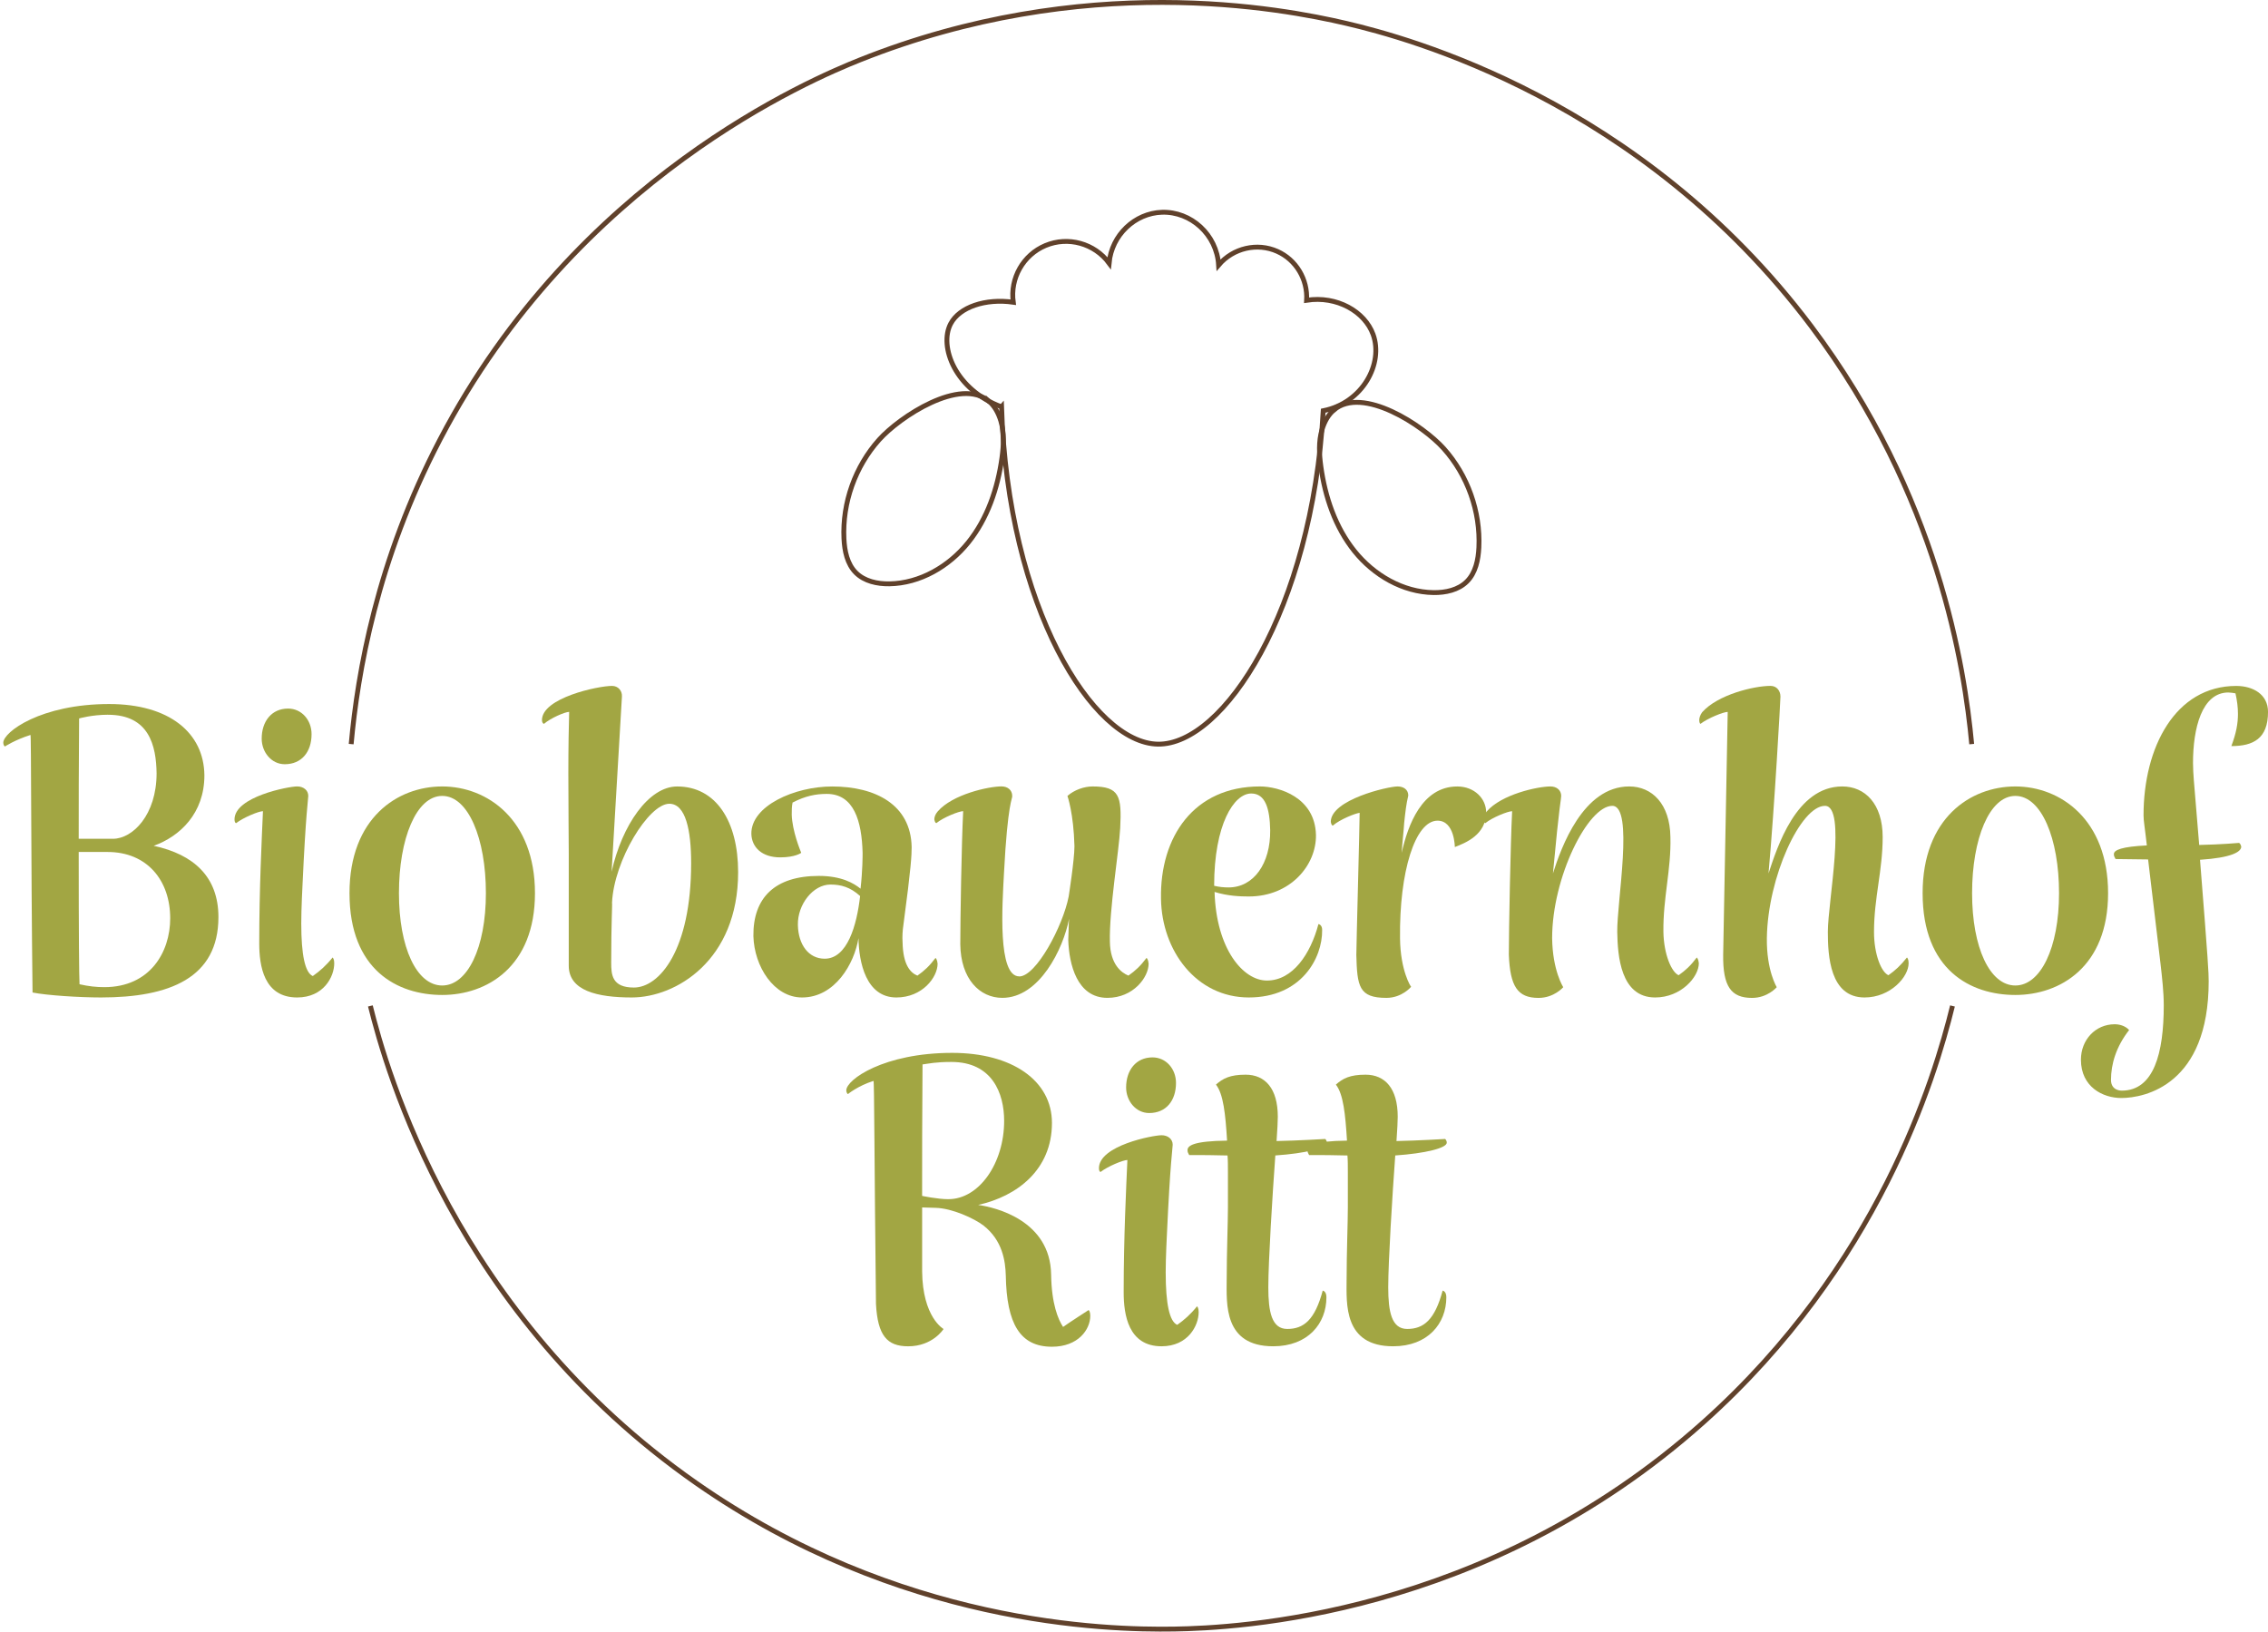 <?xml version="1.0" encoding="UTF-8"?>
<svg id="Ebene_1" xmlns="http://www.w3.org/2000/svg" viewBox="0 0 934.51 672.29">
    <defs>
        <style>
            .cls-1 {
            fill: none;
            stroke: #60412b;
            stroke-miterlimit: 10;
            stroke-width: 2px;
            }

            .cls-2 {
            fill: #a2a643;
            }
        </style>
    </defs>
    <path class="cls-1" d="M144.7,306.61c2.64-29.22,10.54-75.61,36.64-125.57C237.56,73.43,334.75,32.5,354.36,24.68c92.2-36.77,173.33-21.38,200.56-15,24.71,5.79,121.11,31.34,191.41,124.79,52.4,69.66,63.22,141.05,66.09,172.14"/>
    <path class="cls-1" d="M152.61,414.5c6.57,26.51,34.8,127.1,134.16,196.54,83.61,58.43,168.74,60.67,197.13,60.21,24.82-.4,128.01-4.84,217.91-85.15,72.17-64.47,95.37-141.74,102.69-171.59"/>
    <g>
        <path class="cls-1" d="M412.68,167.63c2.53,82.56,37.62,138.64,64.46,139,26.85.35,63.44-54.82,68.09-137.38,16.38-3.27,24.87-19.54,20.55-31.43-3.43-9.45-14.92-16.05-27.4-14.1.5-8.64-4.35-16.69-12.09-20.14-8.26-3.69-18.17-1.42-24.17,5.64-.76-12.56-11.4-22.16-23.37-21.76-11.13.38-20.67,9.33-21.76,20.95-6.03-8.14-16.89-11.14-26.19-7.25-9.17,3.83-14.67,13.47-13.3,23.37-11.43-1.64-22.15,1.97-25.78,8.86-4.94,9.36,1.87,27.28,20.95,34.25Z"/>
        <path class="cls-1" d="M407.53,165.37c-11.81-10.18-36.85,6.39-45.32,15.85-9.85,11.01-15.16,25.96-14.47,40.71.24,5.08,1.33,10.47,4.93,14.07,3.52,3.51,8.8,4.64,13.77,4.57,12.65-.18,24.61-7.19,32.54-17.06,7.92-9.86,12.12-22.31,13.86-34.84.7-5.08,1.01-10.35-.47-15.26-1.1-3.63-2.76-6.26-4.84-8.05Z"/>
        <path class="cls-1" d="M549.57,168.98c11.81-10.18,36.85,6.39,45.32,15.85,9.85,11.01,15.16,25.96,14.47,40.71-.24,5.08-1.33,10.47-4.93,14.07-3.52,3.51-8.8,4.64-13.77,4.57-12.65-.18-24.61-7.19-32.54-17.06s-12.12-22.31-13.86-34.84c-.7-5.08-1.01-10.35.47-15.26,1.1-3.63,2.76-6.26,4.84-8.05Z"/>
    </g>
    <g>
        <path class="cls-2" d="M63.34,348.52c16.47,3.57,26.66,12.74,26.66,29.38,0,25.13-20.21,33.11-48.4,33.11-8.83,0-22.25-.85-28.19-2.04-.68-58.25-.51-106.13-.85-106.13-6.45,2.04-10.53,4.75-10.53,4.75-.17,0-.68-.68-.68-1.53,0-4.42,15.45-15.96,43.64-15.96,24.79,0,39.06,11.89,39.23,29.38,0,15.62-10.02,25.13-20.89,29.04ZM44.49,294.51c-6.62,0-11.89,1.53-11.89,1.53-.17,20.55-.17,34.98-.17,49.59h14.09c8.15,0,18-9.85,18-27-.17-11.38-3.06-24.11-20.04-24.11ZM32.77,405.57c3.74.85,6.96,1.19,10.19,1.19,18.85,0,27.17-14.43,27.17-28.36,0-15.62-9.51-27.34-25.81-27.34h-11.89c0,34.47.17,51.62.34,54.51Z"/>
        <path class="cls-2" d="M124.14,380.78c0,12.57,1.53,20.04,4.75,21.4,2.89-2.04,5.43-4.25,8.15-7.64.17.17.68.68.68,2.38,0,5.6-4.42,14.09-15.28,14.09-13.75,0-15.62-13.08-15.62-22.25,0-22.59,1.02-42.79,1.53-54.51-1.7,0-7.98,2.55-11.04,4.92-.34,0-.68-.51-.68-1.53,0-9.34,22.25-13.59,25.81-13.59,2.55,0,4.58,1.53,4.58,3.91,0,1.19-1.02,7.13-2.38,36.85,0,0-.51,9.51-.51,15.96ZM128.38,302.5c0,7.3-4.08,12.4-11.04,12.4-5.6,0-9.51-5.09-9.51-10.53,0-7.13,4.08-12.4,10.87-12.4,5.6,0,9.68,4.75,9.68,10.53Z"/>
        <path class="cls-2" d="M144.01,368.04c0-30.91,19.7-43.98,38.21-43.98s38.21,13.59,38.21,43.98-19.87,41.94-38.21,41.94-38.21-10.19-38.21-41.94ZM182.21,406.08c10.36,0,18-15.45,18-38.04s-7.3-40.08-18-40.08-17.83,17.66-17.83,40.08,7.3,38.04,17.83,38.04Z"/>
        <path class="cls-2" d="M260.33,411.01c-14.09,0-25.98-2.72-25.98-13.08v-46.19c0-4.92-.17-19.7-.17-33.11,0-10.36.17-20.04.34-25.3-1.7,0-7.64,2.55-10.36,4.92-.34,0-.85-.51-.85-1.53,0-9.17,23.09-14.09,28.87-14.09,2.55,0,4.25,2.04,4.08,4.42l-4.25,72.17c4.25-19.19,15.28-35.15,27-35.15,15.96,0,25.13,14.26,25.13,35.32,0,36.34-25.64,51.62-43.81,51.62ZM275.78,331.19c-8.49,0-22.76,23.26-23.6,40.75.17,1.19-.34,7.47-.34,24.79,0,4.92.34,10.19,9.34,10.19,10.53,0,23.6-15.45,23.6-51.28,0-13.42-2.21-24.45-9-24.45Z"/>
        <path class="cls-2" d="M354.58,366.18c.85-7.47.85-13.58.85-14.77-.34-13.08-3.57-24.28-14.77-24.28-4.58,0-8.83.85-14.09,3.57-.34,1.7-.34,3.23-.34,4.92.17,6.79,3.57,14.94,3.91,15.79,0,0-2.38,1.87-8.66,1.87-7.47,0-11.72-4.08-11.89-9.68-.17-11.55,17.83-19.53,33.28-19.53,17.83,0,32.44,7.47,32.77,24.96,0,3.23-.17,7.98-3.4,32.1-.34,2.21-.51,4.92-.34,7.13.17,9.34,3.23,12.57,6.11,13.75,2.89-2.04,4.92-3.91,7.47-7.3.17.17.68.68.85,2.38,0,5.6-6.28,13.92-16.98,13.92-12.57,0-15.45-14.6-15.62-24.45-1.7,10.53-9.68,24.45-23.26,24.45-11.55,0-19.7-12.74-20.04-25.3-.17-15.79,8.83-24.79,27-24.79,9.34,0,14.43,3.06,17.15,5.26ZM354.41,369.23c-4.08-3.74-7.98-4.75-12.23-4.75-7.13,0-13.58,8.15-13.42,16.64.17,8.15,4.42,13.92,11.04,13.92,9.34,0,13.25-13.76,14.6-25.81Z"/>
        <path class="cls-2" d="M419.96,402.35c6.96,0,18-20.72,20.38-32.94,0,0,2.38-15.11,2.38-20.72-.34-13.58-2.89-20.72-2.89-20.72,2.89-2.55,6.96-3.91,10.36-3.91,11.04,0,12.06,3.91,11.38,17.15-.51,9.51-4.58,33.79-4.25,46.87.17,9.34,4.75,12.74,7.64,13.92,2.89-2.04,4.92-3.91,7.47-7.3.17.17.68.68.85,2.38,0,5.6-6.28,14.09-16.98,14.09-12.57,0-15.79-13.92-16.13-23.77.17-7.13.34-8.83.34-8.83-2.38,12.4-12.23,32.6-27.51,32.6-9.34,0-17.15-7.81-17.32-22.08,0-9.51.51-41.77,1.19-54.85-1.7,0-8.15,2.55-11.04,4.92-.34,0-.68-.51-.85-1.53,0-.85.34-2.04,1.36-3.23,6.11-7.13,21.06-10.36,26.32-10.36,2.55,0,4.42,1.53,4.42,3.91.17,1.19-1.87,2.38-3.4,31.92-.68,12.91-2.72,42.45,6.28,42.45Z"/>
        <path class="cls-2" d="M500.45,367.53c.68,23.43,11.72,36.51,21.57,36.51,10.7,0,18-11.04,21.23-23.26,0,0,1.53.17,1.53,2.38.17,11.72-8.66,27.85-30.23,27.85s-35.83-19.19-36.17-40.59c-.51-25.64,13.59-46.36,40.76-46.36,7.81,0,22.75,4.42,23.09,20.04.17,12.4-10.53,25.3-27.68,25.3-3.4,0-8.66-.17-14.09-1.87ZM500.28,364.99c2.04.51,4.08.68,5.94.68,10.36,0,17.32-9.85,17.15-23.6-.17-8.66-1.87-15.11-7.81-15.11-7.13,0-15.28,12.74-15.28,38.04Z"/>
        <path class="cls-2" d="M558.87,393.35c0-3.74,1.36-53.32,1.36-58.42-1.7.17-8.15,2.72-11.04,5.26-.34,0-.68-.51-.85-1.53,0-9.17,23.6-14.6,27.51-14.6,2.55,0,4.42,1.36,4.42,3.74-.85,3.57-1.19,6.62-1.7,11.38-.17,3.06-.68,7.13-1.02,12.23,2.55-11.38,8.32-27.34,22.92-27.34,6.96,0,11.89,4.92,11.89,10.7,0,9.17-8.49,12.57-12.91,14.26,0,.17,0-10.87-7.13-10.87-9.17,0-15.79,20.89-15.45,48.57.17,13.25,4.42,19.87,4.58,19.87,0,0-3.74,4.58-10.19,4.58-11.38,0-12.06-4.75-12.4-17.83Z"/>
        <path class="cls-2" d="M612.54,334.42c6.11-7.13,21.06-10.36,26.32-10.36,2.55,0,4.42,1.53,4.42,3.91,0,1.36-.68,2.55-3.4,31.92,3.4-10.7,12.4-35.83,31.42-35.83,9.34,0,16.81,7.13,16.98,20.89.34,13.42-3.06,24.96-2.89,39.06.17,9.34,3.4,16.64,6.28,17.83,2.89-2.04,4.92-3.91,7.47-7.3.17.17.68.68.85,2.38,0,5.6-7.3,14.09-18,14.09-14.26,0-15.45-17.15-15.62-27-.17-12.4,6.96-51.96-2.04-51.96-10.02,0-24.79,29.38-24.79,54.51.17,13.42,4.58,20.21,4.58,20.21,0,0-3.74,4.42-10.19,4.42-8.66,0-11.72-4.75-12.23-17.83,0-9.51.68-46.02,1.36-59.1-1.7,0-8.15,2.55-11.04,4.92-.34,0-.68-.51-.85-1.53,0-.85.34-2.04,1.36-3.23Z"/>
        <path class="cls-2" d="M700.67,298.25c-.17,0-.51-.51-.51-1.53,0-.85.34-2.04,1.19-3.23,6.45-7.3,21.4-10.87,28.19-10.87,2.55,0,4.08,2.04,4.08,4.42,0,1.19-2.38,44.83-4.92,72.85,3.57-10.7,11.38-35.83,30.4-35.83,9.34,0,16.64,7.13,16.64,20.89s-3.57,24.96-3.57,39.06c0,9.34,3.06,16.64,5.94,17.83,2.89-2.04,4.92-3.91,7.64-7.3.17.17.68.68.68,2.38,0,5.6-7.47,14.09-18.17,14.09-14.26,0-15.11-17.15-15.11-27,0-12.4,7.81-51.96-1.19-51.96-10.02,0-23.6,29.38-23.94,54.51-.17,13.42,4.08,20.21,4.08,20.21,0,0-3.74,4.42-10.19,4.42-8.66,0-12.06-4.75-11.89-17.83l1.87-100.02c-1.7,0-8.15,2.55-11.21,4.92Z"/>
        <path class="cls-2" d="M792.2,368.04c0-30.91,19.7-43.98,38.21-43.98s38.21,13.59,38.21,43.98-19.87,41.94-38.21,41.94-38.21-10.19-38.21-41.94ZM830.41,406.08c10.36,0,18-15.45,18-38.04s-7.3-40.08-18-40.08-17.83,17.66-17.83,40.08,7.3,38.04,17.83,38.04Z"/>
        <path class="cls-2" d="M918.21,285.34c-11.04,0-14.6,14.94-14.6,29.04,0,2.38.17,4.75.34,7.13l2.21,26.66c8.83-.17,16.47-.85,16.47-.85,0,0,.68.51.85,1.53,0,2.21-4.08,4.58-16.98,5.43,3.4,42.79,3.57,46.53,3.57,50.1,0,42.62-26.32,48.06-36,48.06-7.64,0-16.64-4.58-16.64-15.79,0-8.15,5.94-14.6,13.92-14.6,1.7,0,4.25.51,5.94,2.38-5.43,6.96-7.47,14.09-7.47,20.55,0,4.59,4.42,4.42,4.42,4.42,13.25,0,17.32-15.45,17.32-35.15,0-5.43-.68-11.38-1.36-17.32l-5.09-42.79-13.42-.17c-.51-1.02-.68-1.19-.68-2.04,0-1.7,3.23-3.06,13.58-3.57-.85-7.64-1.36-10.02-1.36-12.4,0-28.02,13.08-53.32,38.21-53.32,6.79,0,13.08,3.4,13.08,10.7,0,11.04-6.11,14.09-15.11,14.09,2.04-5.43,2.72-9.34,2.72-13.25,0-2.72-.34-5.43-1.02-8.49-1.02-.17-2.04-.34-2.89-.34Z"/>
    </g>
    <g>
        <path class="cls-2" d="M403.05,496.5c7.3,1.02,29.72,6.45,30.06,28.7.17,12.06,2.89,18.51,4.92,21.57,2.89-2.04,10.53-6.96,10.53-6.96.17.17.68.68.68,2.38,0,5.6-4.92,12.74-15.79,12.74-13.08,0-18.68-9.34-19.02-29.38-.17-5.94-1.36-14.43-9.17-20.55-3.74-2.89-12.91-7.13-19.7-7.3l-5.6-.17v26.32c.17,19.02,8.83,23.77,8.83,23.77,0,0-4.42,7.13-14.6,7.13-8.66,0-12.57-4.42-13.25-17.49-.68-58.59-.68-91.87-1.02-91.87-6.45,2.04-10.53,5.43-10.53,5.43-.17,0-.68-.68-.68-1.53,0-4.42,15.45-15.45,43.64-15.45,24.62,0,41.1,11.38,41.1,28.87,0,19.36-14.43,30.23-30.4,33.79ZM390.82,494.12c12.57,0,22.93-14.77,22.93-32.26,0-11.38-4.92-24.28-21.74-24.28-6.62,0-9.17.68-11.89,1.02-.17,20.72-.17,39.4-.17,54.17,0,0,6.28,1.36,10.87,1.36Z"/>
        <path class="cls-2" d="M480.32,524.51c0,12.57,1.53,20.04,4.75,21.4,2.89-2.04,5.43-4.25,8.15-7.64.17.17.68.68.68,2.38,0,5.6-4.42,14.09-15.28,14.09-13.75,0-15.62-13.08-15.62-22.25,0-22.59,1.02-42.79,1.53-54.51-1.7,0-7.98,2.55-11.04,4.92-.34,0-.68-.51-.68-1.53,0-9.34,22.25-13.59,25.81-13.59,2.55,0,4.58,1.53,4.58,3.91,0,1.19-1.02,7.13-2.38,36.85,0,0-.51,9.51-.51,15.96ZM484.56,446.23c0,7.3-4.08,12.4-11.04,12.4-5.6,0-9.51-5.09-9.51-10.53,0-7.13,4.08-12.4,10.87-12.4,5.6,0,9.68,4.75,9.68,10.53Z"/>
        <path class="cls-2" d="M505.45,527.4c0-11.04.51-23.77.51-29.89v-14.43c0-2.55,0-5.09-.17-6.96-6.45-.17-10.36-.17-12.74-.17h-3.06c-.51-1.02-.68-1.19-.68-2.04,0-1.87,2.55-3.74,16.3-3.91-.68-11.04-1.53-19.19-4.58-23.09,2.89-2.55,5.77-4.08,12.23-4.08,7.98,0,13.25,5.6,13.25,17.32,0,2.04-.17,4.92-.51,10.02,8.83-.17,20.04-.85,20.04-.85,0,0,.68.51.68,1.53,0,2.21-8.83,4.42-21.23,5.26-1.19,16.3-2.89,43.64-2.89,54.34,0,10.02,1.36,17.15,7.81,17.15,6.79,0,11.38-3.74,14.6-15.79,0,0,1.53.17,1.53,2.72,0,10.87-7.64,20.21-21.91,20.21-20.55,0-19.19-17.66-19.19-27.34Z"/>
        <path class="cls-2" d="M554.86,527.4c0-11.04.51-23.77.51-29.89v-14.43c0-2.55,0-5.09-.17-6.96-6.45-.17-10.36-.17-12.74-.17h-3.06c-.51-1.02-.68-1.19-.68-2.04,0-1.87,2.55-3.74,16.3-3.91-.68-11.04-1.53-19.19-4.58-23.09,2.89-2.55,5.77-4.08,12.23-4.08,7.98,0,13.25,5.6,13.25,17.32,0,2.04-.17,4.92-.51,10.02,8.83-.17,20.04-.85,20.04-.85,0,0,.68.51.68,1.53,0,2.21-8.83,4.42-21.23,5.26-1.19,16.3-2.89,43.64-2.89,54.34,0,10.02,1.36,17.15,7.81,17.15,6.79,0,11.38-3.74,14.6-15.79,0,0,1.53.17,1.53,2.72,0,10.87-7.64,20.21-21.91,20.21-20.55,0-19.19-17.66-19.19-27.34Z"/>
    </g>
</svg>
